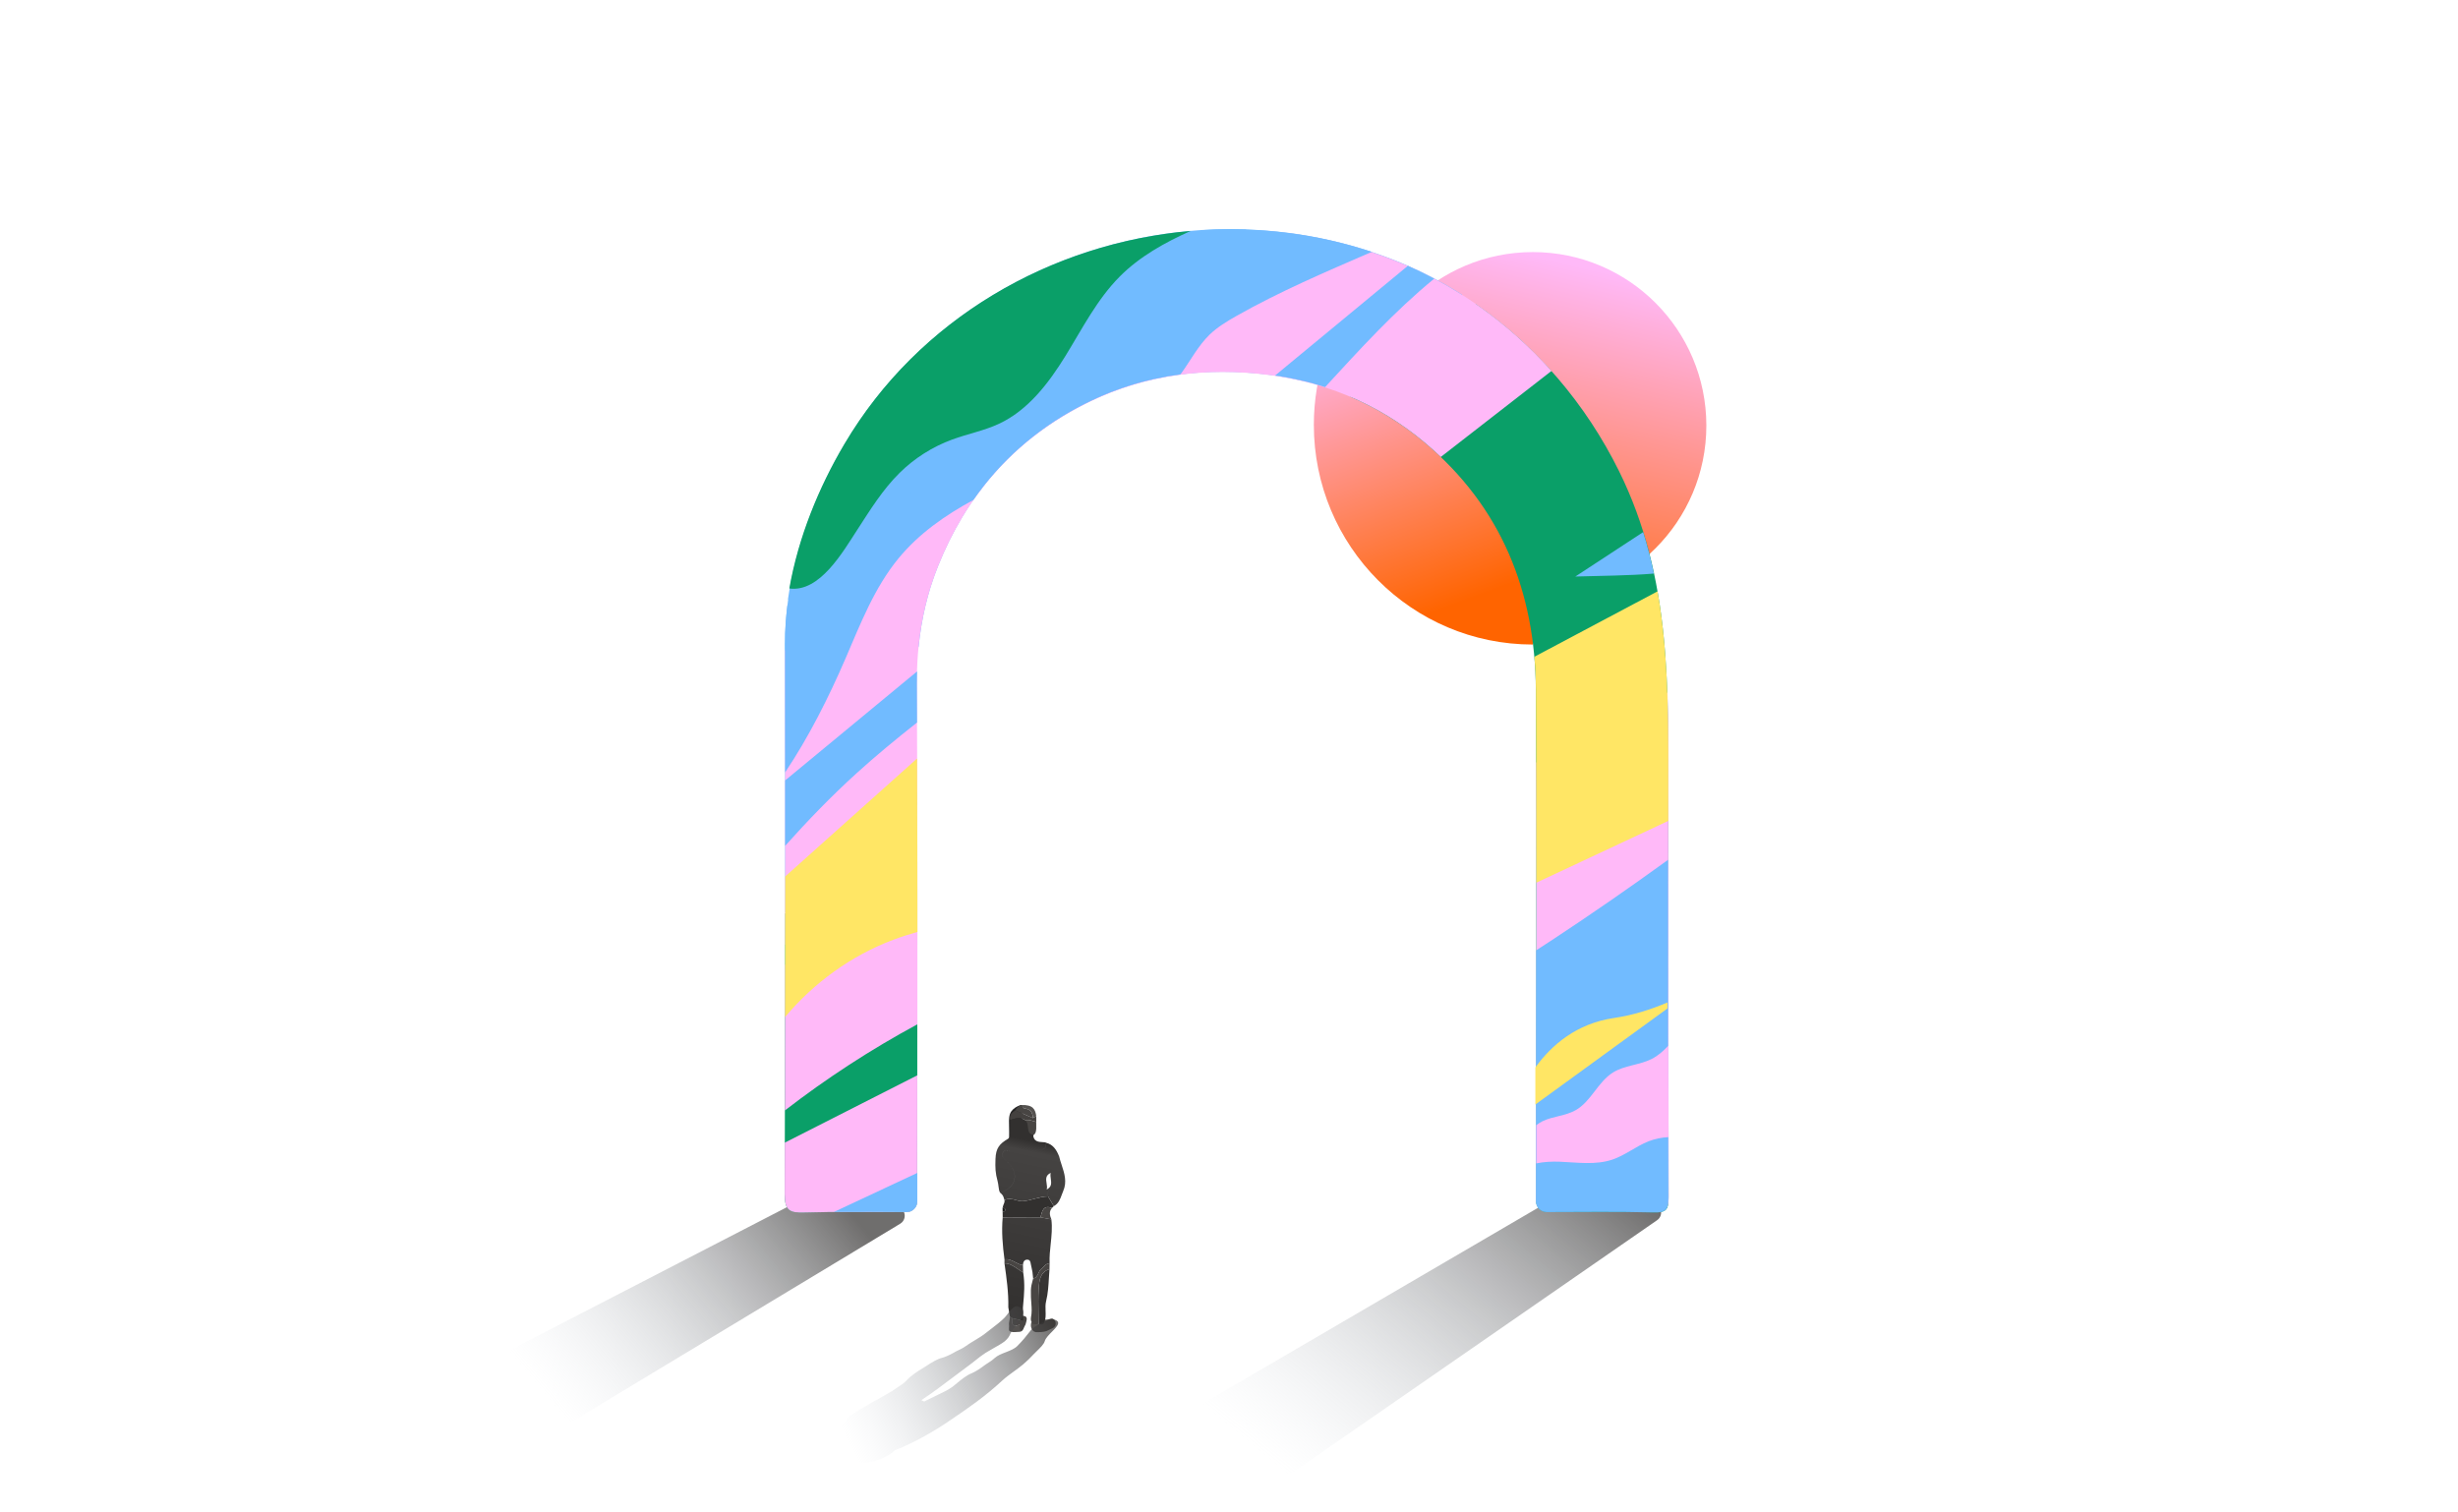 <svg width="260" height="160" viewBox="0 0 260 160" fill="none" xmlns="http://www.w3.org/2000/svg">
<g filter="url(#filter0_f_13488_17986)">
<circle cx="162.137" cy="45.022" r="18.355" fill="url(#paint0_linear_13488_17986)"/>
</g>
<path d="M138.975 44.944C138.975 57.779 149.346 68.184 162.138 68.184C162.138 48.606 149.766 35.261 143.58 31.036C140.688 34.914 138.975 39.729 138.975 44.944Z" fill="url(#paint1_linear_13488_17986)"/>
<path d="M106.994 117.538C106.708 117.927 106.72 118.433 106.733 118.901C106.747 119.454 106.749 120.009 106.739 120.562C107.207 120.25 107.51 119.774 107.758 119.292C107.871 119.069 107.976 118.84 108.041 118.601C108.104 118.362 108.126 118.115 108.141 117.87C108.155 117.647 108.163 117.424 108.167 117.199C108.169 117.035 108.167 116.845 107.934 116.914C107.585 117.017 107.201 117.256 106.996 117.538H106.994Z" fill="#252525"/>
<path d="M106.254 126.971C106.919 126.574 107.545 127.125 108.233 127.064C109.139 126.985 109.957 126.57 110.857 126.568C111.061 126.91 111.266 127.255 111.469 127.597L111.274 127.788C110.314 127.435 110.237 128.171 110.057 128.78C108.726 128.784 107.393 128.79 106.062 128.794C106.06 128.592 106.058 128.389 106.054 128.187C106.185 128.166 106.337 128.146 106.333 127.98C106.329 127.814 106.175 127.8 106.045 127.78C106.153 127.293 106.293 127.269 106.252 126.971H106.254Z" fill="#32302F"/>
<path d="M108.432 118.492C107.907 118.122 107.378 118.316 106.852 118.486C106.702 117.966 107.046 117.708 107.401 117.457C108.014 117.731 108.63 118.002 109.244 118.276C109.366 118.213 109.489 118.148 109.611 118.085C109.611 118.286 109.611 118.486 109.611 118.687C109.22 118.6 108.847 118.405 108.43 118.492H108.432Z" fill="#44413F"/>
<path fill-rule="evenodd" clip-rule="evenodd" d="M108.508 117.286C109.043 117.385 109.264 117.75 109.246 118.278L109.248 118.276C109.309 118.245 109.37 118.213 109.431 118.181C109.493 118.149 109.554 118.117 109.615 118.086C109.519 117.342 109.248 116.85 108.03 116.899C108.061 117.191 108.261 117.239 108.508 117.286ZM108.255 140.123C108.253 140.152 108.252 140.183 108.251 140.213C108.237 140.523 108.222 140.871 107.833 140.893C107.773 140.896 107.715 140.9 107.66 140.903H107.66C107.226 140.929 106.967 140.945 106.796 140.816C106.702 140.745 106.719 140.567 106.733 140.417C106.739 140.347 106.745 140.283 106.739 140.238C106.71 140.01 106.739 139.867 106.772 139.706C106.796 139.593 106.821 139.47 106.829 139.302C106.92 139.355 107.011 139.408 107.102 139.462C106.933 140.38 107.345 140.276 107.757 140.171C107.941 140.124 108.124 140.077 108.257 140.121L108.255 140.123ZM109.115 139.851C109.213 139.848 109.351 139.907 109.488 139.966L109.488 139.966C109.625 140.024 109.762 140.083 109.861 140.08C110.094 140.117 110.379 139.869 110.519 139.6C110.537 139.601 110.553 139.601 110.568 139.602C110.616 139.604 110.651 139.605 110.686 139.604C110.775 139.6 110.864 139.579 111.183 139.503L111.208 139.497C111.208 139.504 111.245 139.501 111.282 139.498C111.316 139.495 111.35 139.492 111.358 139.497C111.769 139.718 111.779 140.295 111.36 140.495C111.29 140.529 111.218 140.563 111.146 140.597L111.146 140.597C111.006 140.664 110.861 140.733 110.71 140.807C110.385 140.931 109.83 140.935 109.687 140.931C109.131 140.955 108.927 140.293 109.113 139.853L109.115 139.851Z" fill="#555250"/>
<path fill-rule="evenodd" clip-rule="evenodd" d="M109.241 118.278L109.243 118.279H109.241L109.241 118.278ZM108.504 117.286C109.04 117.385 109.259 117.752 109.241 118.278C108.935 118.141 108.628 118.006 108.322 117.87L108.321 117.87L108.321 117.87C108.014 117.733 107.706 117.597 107.4 117.46C107.558 117.215 107.724 116.98 108.026 116.899C108.056 117.191 108.256 117.24 108.504 117.286ZM111.012 134.256C109.986 134.587 109.926 135.498 109.873 136.317L109.87 136.371C109.812 137.244 109.829 138.121 109.846 138.998C109.853 139.359 109.86 139.72 109.861 140.081L109.272 140.099C109.108 139.886 108.996 139.667 109.053 139.378C109.161 138.82 109.129 138.386 109.09 137.86C109.061 137.476 109.029 137.042 109.045 136.475C109.057 136.099 109.141 135.785 109.228 135.458C109.246 135.39 109.264 135.321 109.282 135.251C109.616 135.191 109.728 134.942 109.84 134.692C109.917 134.519 109.995 134.346 110.145 134.234C110.233 134.169 110.311 134.089 110.389 134.009C110.563 133.83 110.737 133.652 111.024 133.636L111.012 134.256ZM108.145 140.74C108.252 140.595 108.28 140.526 108.318 140.436C108.35 140.362 108.387 140.272 108.479 140.112C108.51 140.058 108.623 139.555 108.609 139.499L108.603 139.479C108.59 139.428 108.565 139.336 108.53 139.308C108.413 139.218 108.335 139.209 108.171 139.191L108.167 139.191C108.143 139.189 108.117 139.187 108.096 139.197C108.082 139.204 108.074 139.216 108.066 139.228L108.064 139.231C107.986 139.362 107.937 139.499 107.905 139.639L107.099 139.464V139.466C106.929 140.384 107.341 140.279 107.754 140.174C107.788 140.166 107.823 140.157 107.857 140.149C107.856 140.229 107.859 140.309 107.861 140.388C107.865 140.507 107.876 140.637 107.973 140.732C108.011 140.771 108.09 140.763 108.145 140.74ZM110.111 128.591L110.111 128.591C110.261 128.032 110.412 127.473 111.275 127.789C110.935 128.176 111.044 128.587 111.212 129L110.058 128.782C110.076 128.719 110.093 128.655 110.111 128.591L110.111 128.591L110.111 128.591ZM109.293 118.601C109.014 118.517 108.734 118.432 108.43 118.495L108.428 118.493C108.594 120.059 109.004 120.326 109.307 120.097C109.544 119.919 109.579 119.765 109.611 119.403V118.689C109.504 118.666 109.398 118.633 109.293 118.601ZM107.717 134.284L107.717 134.284C107.267 133.972 106.773 133.63 106.248 133.648C106.248 133.511 106.25 133.371 106.252 133.233C106.686 133.158 107.04 133.345 107.393 133.532C107.653 133.67 107.913 133.807 108.205 133.841C108.207 133.906 108.21 133.973 108.214 134.043C108.222 134.21 108.231 134.395 108.231 134.617C108.067 134.527 107.895 134.408 107.717 134.284Z" fill="#484543"/>
<path d="M106.045 127.779C106.175 127.799 106.331 127.816 106.333 127.98C106.337 128.146 106.185 128.168 106.054 128.186C106.051 128.051 106.047 127.913 106.045 127.777V127.779Z" fill="#1E1E1E"/>
<path fill-rule="evenodd" clip-rule="evenodd" d="M106.767 120.344C106.843 120.24 106.834 120.095 106.825 119.955V119.955V119.955V119.955V119.955V119.955C106.821 119.903 106.818 119.853 106.819 119.805L106.85 118.486L106.923 118.463C107.426 118.301 107.93 118.139 108.43 118.492C108.668 118.66 108.701 118.958 108.733 119.248C108.774 119.621 108.814 119.981 109.287 120.032C109.307 120.774 109.868 120.803 110.282 120.825C110.444 120.833 110.583 120.84 110.658 120.889L110.658 120.906C110.652 121.386 110.65 121.576 109.923 121.647L109.713 121.667C108.888 121.746 108.078 121.824 107.258 121.762C108.08 121.824 108.891 121.746 109.717 121.667C109.787 121.66 109.857 121.653 109.927 121.647C110.654 121.577 110.656 121.386 110.662 120.906C110.662 120.9 110.662 120.895 110.662 120.889C111.412 121.086 111.764 121.661 112.026 122.323L112.028 122.319C112.099 122.623 112.198 122.924 112.296 123.225C112.591 124.125 112.885 125.026 112.463 126C112.409 126.125 112.362 126.255 112.314 126.385C112.143 126.855 111.97 127.33 111.471 127.595C111.268 127.252 111.063 126.908 110.859 126.565C110.861 126.429 110.862 126.292 110.864 126.155C110.865 126.019 110.867 125.882 110.869 125.745C111.257 125.471 111.204 125.089 111.151 124.707C111.121 124.491 111.091 124.275 111.14 124.078C110.572 124.343 110.639 124.763 110.706 125.182C110.743 125.409 110.779 125.636 110.715 125.838C110.772 125.81 110.822 125.779 110.867 125.747C110.865 125.884 110.863 126.021 110.862 126.157C110.86 126.294 110.859 126.431 110.857 126.568C110.364 126.569 109.896 126.694 109.425 126.819C109.035 126.923 108.643 127.028 108.233 127.064C107.96 127.088 107.697 127.016 107.438 126.945C107.042 126.837 106.655 126.731 106.254 126.971C106.226 126.899 106.208 126.833 106.191 126.771C106.139 126.58 106.093 126.415 105.79 126.172C107.51 125.646 107.861 124.116 106.532 122.893C106.501 122.864 106.469 122.836 106.437 122.808C106.189 122.588 105.946 122.372 106.06 121.991C106.145 121.7 106.365 121.71 106.584 121.72C106.666 121.724 106.748 121.728 106.822 121.716C106.821 121.716 106.82 121.716 106.819 121.715L106.819 121.714C106.745 121.726 106.663 121.722 106.581 121.718C106.362 121.708 106.142 121.697 106.057 121.989C105.943 122.37 106.186 122.585 106.434 122.806L106.435 122.806L106.435 122.806L106.435 122.806C106.466 122.834 106.498 122.862 106.529 122.891C107.858 124.114 107.507 125.644 105.787 126.17C105.688 126.041 105.655 125.781 105.619 125.506C105.596 125.325 105.572 125.137 105.528 124.975C105.281 124.063 105.267 123.561 105.299 122.613C105.337 121.45 105.726 121.005 106.61 120.48L106.61 120.481L106.767 120.344ZM109.282 135.252C109.239 134.637 109.19 134.424 109.127 134.15C109.099 134.033 109.07 133.905 109.037 133.729C109.033 133.711 109.03 133.691 109.027 133.672L109.027 133.672C108.993 133.476 108.952 133.239 108.615 133.259C108.312 133.277 108.216 133.553 108.204 133.838C107.912 133.805 107.653 133.668 107.393 133.53C107.039 133.343 106.686 133.156 106.251 133.231C106.053 131.758 105.929 130.281 106.061 128.792C106.725 128.79 107.39 128.788 108.054 128.785H108.055H108.055H108.055H108.055L108.058 128.785C108.724 128.783 109.39 128.78 110.056 128.778L111.21 128.997C111.321 129.866 111.231 130.728 111.14 131.589C111.068 132.27 110.996 132.95 111.024 133.634C110.736 133.649 110.561 133.829 110.386 134.008C110.309 134.087 110.232 134.166 110.145 134.231C109.995 134.344 109.917 134.517 109.84 134.689C109.727 134.939 109.616 135.188 109.282 135.248V135.252ZM108.217 138.999C108.213 138.763 108.208 138.527 108.203 138.292H108.205C108.213 138.194 108.222 138.098 108.23 138.004C108.334 136.849 108.422 135.875 108.233 134.617C108.069 134.527 107.897 134.408 107.719 134.284C107.268 133.972 106.774 133.63 106.25 133.649L106.256 133.69C106.472 135.217 106.689 136.743 106.657 138.291H106.655L106.74 138.797L106.826 139.303C106.917 139.358 107.008 139.411 107.099 139.463V139.461C107.419 139.532 107.74 139.601 108.061 139.67L108.231 139.707C108.226 139.471 108.222 139.235 108.217 138.999ZM111.013 134.258L111.013 134.256V134.258L111.013 134.258ZM111.013 134.258C110.987 134.566 110.969 134.875 110.951 135.183C110.903 136.012 110.855 136.841 110.654 137.655C110.572 137.987 110.585 138.326 110.597 138.666C110.613 139.08 110.628 139.493 110.472 139.894C110.336 140.156 110.11 140.121 109.881 140.085L109.862 140.082C109.861 139.708 109.854 139.335 109.847 138.961V138.961V138.961C109.83 138.096 109.814 137.233 109.87 136.373L109.874 136.318C109.927 135.499 109.987 134.589 111.013 134.258Z" fill="url(#paint2_linear_13488_17986)"/>
<g filter="url(#filter1_f_13488_17986)">
<path d="M50 144.867L83.433 127.604H94.697C95.71 127.604 96.081 128.937 95.213 129.461L54.807 153.826L50 144.867Z" fill="url(#paint3_linear_13488_17986)"/>
</g>
<g filter="url(#filter2_f_13488_17986)">
<path d="M116.211 154.918L162.973 127.604L174.68 127.265C175.675 127.236 176.096 128.52 175.278 129.086L135.44 156.667L116.211 154.918Z" fill="url(#paint4_linear_13488_17986)"/>
</g>
<path d="M83.001 126.307C83.001 128.03 83.482 128.311 85.048 128.268C88.658 128.159 92.272 128.216 95.886 128.226C96.51 128.226 97.02 127.721 97.02 127.092C97.02 112.668 97.053 98.245 97.02 83.821L83.348 96.311C83.253 96.421 83.148 96.526 83.053 96.64C83.053 106.53 83.029 116.426 83.001 126.316V126.307Z" fill="#0A9F68"/>
<path d="M176.462 85.287C176.462 72.958 176.867 61.182 171.253 49.829C167.753 42.753 162.524 36.606 156.076 32.148C154.191 33.563 152.157 34.801 150.053 35.853C149.667 36.044 149.281 36.234 148.891 36.415L142.815 41.968C145.638 43.167 148.272 44.786 150.715 46.834C158.805 53.629 162.405 62.615 162.457 73.01C162.553 91.034 162.486 109.063 162.486 127.087C162.486 127.71 162.996 128.225 163.624 128.22C167.396 128.21 171.167 128.163 174.934 128.258C176.238 128.291 176.5 127.991 176.5 126.691C176.467 112.887 176.462 99.082 176.462 85.277V85.287Z" fill="#0A9F68"/>
<path d="M147.405 27.487C142.353 25.506 137.067 24.463 131.781 24.291C131.791 24.282 131.8 24.273 131.81 24.263C114.991 23.696 98.234 31.949 89.358 46.963C86.439 51.896 84.162 57.634 83.343 63.43C83.353 63.42 83.362 63.411 83.372 63.401C83.153 64.949 83.024 66.496 83.029 68.039C83.048 77.549 83.058 87.058 83.053 96.568L83.348 96.296C87.148 91.896 89.715 86.325 91.905 80.858C93.572 76.696 95.153 72.42 97.167 68.415C97.462 65.496 98.105 62.668 99.215 59.892C102.162 52.501 107.067 46.801 114.086 43.068C120.005 39.911 126.329 38.853 133.067 39.511C134.71 39.672 136.305 39.939 137.853 40.311C141.648 39.287 145.372 38.068 148.924 36.411L154.658 31.177C152.377 29.73 149.953 28.491 147.41 27.487H147.4H147.405Z" fill="#71BBFF"/>
<path d="M83.035 68.816C83.058 79.197 83.063 89.573 83.054 99.954C83.801 99.373 84.558 98.811 85.32 98.254C89.106 95.501 93.035 92.973 97.035 90.558C97.025 84.496 97.016 78.439 96.982 72.377C96.959 68.039 97.62 63.93 99.22 59.92C102.168 52.53 107.073 46.83 114.092 43.096C120.011 39.939 126.335 38.882 133.073 39.539C139.773 40.192 145.673 42.592 150.749 46.854C151.325 47.339 151.878 47.835 152.406 48.339L164.116 39.239C159.544 34.13 153.873 30.039 147.416 27.511C143.03 25.787 138.458 24.782 133.873 24.435L83.035 68.816Z" fill="#FFB9F8"/>
<path d="M83.025 117.472C87.439 114.058 92.134 111.01 97.039 108.358V91.196L83.053 102.063C83.053 107.196 83.034 112.339 83.025 117.472Z" fill="#FFB9F8"/>
<path d="M176.373 73.264L165.292 78.892C164.359 79.478 163.425 80.073 162.497 80.673C162.545 96.088 162.497 111.507 162.497 126.921C162.497 127.545 163.006 128.059 163.635 128.054C167.406 128.045 171.178 127.997 174.945 128.092C176.249 128.126 176.511 127.826 176.511 126.526C176.478 112.721 176.473 98.916 176.473 85.111C176.473 81.102 176.516 77.154 176.383 73.259L176.373 73.264Z" fill="#FFB9F8"/>
<path d="M83.01 120.881C83.01 122.691 83.01 124.5 83.001 126.31C83.001 128.034 83.482 128.315 85.048 128.272C88.658 128.162 92.272 128.219 95.886 128.229C96.51 128.229 97.02 127.719 97.02 127.096C97.02 122.653 97.02 118.2 97.029 113.758L83.01 120.881Z" fill="#FFB9F8"/>
<path d="M140.163 40.953C143.868 36.92 147.554 32.877 151.711 29.477C150.797 28.991 149.873 28.543 148.921 28.12L134.878 39.724C136.702 40.001 138.468 40.401 140.163 40.953Z" fill="#71BBFF"/>
<path d="M90.619 81.787C92.676 79.92 94.824 78.153 97.005 76.434C97.005 75.053 96.995 73.668 96.99 72.287C96.99 71.863 97 71.444 97.009 71.025L83.052 82.558C83.052 84.868 83.052 87.168 83.052 89.477C85.448 86.796 87.948 84.211 90.614 81.792L90.619 81.787Z" fill="#71BBFF"/>
<path d="M176.463 85.277C176.463 77.496 176.625 69.934 175.33 62.558L162.302 69.477C162.402 70.634 162.459 71.81 162.463 73.005C162.497 79.796 162.511 86.581 162.511 93.377L176.463 86.843V85.277Z" fill="#FFE665"/>
<path d="M174.943 60.672C174.634 59.205 174.262 57.743 173.81 56.291L166.634 60.991C169.405 60.905 172.191 60.905 174.943 60.677V60.672Z" fill="#71BBFF"/>
<path d="M88.21 128.214C90.772 128.191 93.338 128.214 95.896 128.229C96.519 128.229 97.029 127.724 97.029 127.095V124.081L88.205 128.214H88.21Z" fill="#71BBFF"/>
<path d="M163.973 99.572C163.477 99.896 162.987 100.22 162.487 100.539C162.487 109.391 162.463 118.239 162.463 127.091C162.463 127.715 162.973 128.229 163.601 128.225C167.373 128.215 171.144 128.168 174.911 128.263C176.215 128.296 176.477 127.996 176.477 126.696C176.449 114.782 176.444 102.872 176.444 90.958C172.358 93.92 168.201 96.796 163.982 99.567L163.973 99.572Z" fill="#71BBFF"/>
<path d="M83.038 107.597C86.085 103.959 90.047 101.088 94.49 99.416C95.328 99.102 96.181 98.831 97.043 98.588C97.043 92.473 97.033 86.359 97.009 80.24L83.057 92.721C83.057 97.683 83.047 102.635 83.043 107.597H83.038Z" fill="#FFE665"/>
<path d="M83.038 68.024C83.047 72.582 83.047 77.143 83.052 81.705C85.567 77.934 87.647 73.8 89.424 69.686C91.014 65.996 92.49 62.167 95.047 59.062C97.205 56.439 99.962 54.52 102.966 52.886C105.8 48.82 109.486 45.515 114.1 43.058C117.547 41.224 121.138 40.1 124.857 39.61C124.909 39.539 124.962 39.477 125.014 39.405C125.976 38.058 126.752 36.562 127.943 35.405C128.776 34.6 129.781 33.996 130.79 33.424C135.386 30.82 140.257 28.748 145.109 26.643C139.324 24.715 133.286 23.982 127.338 24.334C121.909 32.029 114.838 38.553 106.728 43.339C106.062 43.734 105.381 44.11 104.7 44.486L83.285 64.067C83.124 65.386 83.043 66.705 83.043 68.024H83.038Z" fill="#71BBFF"/>
<path d="M162.405 112.916V116.845L176.381 106.683V106.049C174.605 106.806 172.695 107.406 170.724 107.692C166.757 108.273 164.119 110.559 162.409 112.916H162.4H162.405Z" fill="#FFE665"/>
<path d="M176.477 110.616C175.953 111.183 175.377 111.692 174.691 112.035C173.401 112.683 171.843 112.692 170.624 113.454C169.02 114.445 168.31 116.516 166.667 117.445C165.601 118.049 164.296 118.078 163.186 118.602C162.991 118.692 162.758 118.84 162.505 119.025V123.073C163.31 122.906 164.153 122.864 165.005 122.897C166.872 122.973 168.796 123.268 170.563 122.668C171.91 122.211 173.043 121.264 174.367 120.74C175.043 120.473 175.767 120.33 176.491 120.292C176.491 117.064 176.482 113.835 176.477 110.606V110.616Z" fill="#FFB9F8"/>
<path d="M125.954 24.43C111.182 25.701 97.163 33.692 89.316 46.973C86.592 51.568 84.435 56.868 83.492 62.254C86.716 62.697 89.163 58.368 90.687 56.035C92.049 53.94 93.368 51.787 95.163 50.02C96.735 48.468 98.644 47.259 100.72 46.497C102.354 45.897 104.087 45.568 105.663 44.835C108.744 43.397 110.916 40.549 112.701 37.654C114.482 34.759 116.044 31.668 118.444 29.254C120.563 27.125 123.201 25.663 125.958 24.425L125.954 24.43Z" fill="#0A9F68"/>
<g filter="url(#filter3_f_13488_17986)">
<path fill-rule="evenodd" clip-rule="evenodd" d="M106.26 139.393C106.362 139.29 106.469 139.15 106.583 139.001C106.863 138.635 107.183 138.215 107.572 138.165C108.814 138.578 108.129 139.414 107.502 140.18L107.502 140.18C107.253 140.484 107.013 140.777 106.906 141.028C106.727 141.447 106.597 141.614 106.26 141.905C106.049 142.087 105.476 142.411 104.979 142.691C104.681 142.86 104.41 143.013 104.261 143.11C103.815 143.403 103.506 143.65 103.174 143.915L103.174 143.915C102.94 144.102 102.695 144.297 102.382 144.524C101.911 144.867 101.407 145.249 100.879 145.648L100.879 145.648L100.879 145.648C99.799 146.465 98.625 147.354 97.454 148.122C97.525 148.151 97.632 148.2 97.759 148.265C97.864 148.211 97.976 148.155 98.096 148.095C98.348 147.969 98.618 147.839 98.887 147.71L98.888 147.71L98.888 147.71C99.634 147.352 100.379 146.994 100.752 146.706C100.903 146.59 101.058 146.461 101.217 146.329C101.704 145.926 102.23 145.489 102.784 145.273C103.096 145.151 103.704 144.767 103.958 144.567C104.13 144.432 104.307 144.318 104.482 144.204L104.482 144.204C104.725 144.047 104.966 143.891 105.193 143.681C105.508 143.389 105.952 143.218 106.394 143.048C106.855 142.87 107.313 142.693 107.62 142.381C108.221 141.767 108.481 141.436 108.977 140.804L109.048 140.714C109.368 140.307 110.626 139.68 111.189 139.524C112.418 139.72 111.884 140.261 111.28 140.872C110.952 141.205 110.603 141.558 110.507 141.888C110.412 142.215 110.007 142.605 109.676 142.924L109.676 142.924C109.559 143.037 109.451 143.141 109.369 143.23C109.038 143.592 108.605 144.014 108.228 144.332C107.911 144.6 107.58 144.839 107.249 145.078C106.822 145.387 106.395 145.696 105.992 146.069C104.236 147.697 102.458 148.938 100.212 150.45C97.87 152.027 95.703 153.033 94.668 153.41C94.474 153.599 94.27 153.776 94.039 153.898C93.968 153.935 93.899 153.972 93.832 154.008C93.542 154.164 93.271 154.309 92.936 154.419C92.882 154.437 92.828 154.454 92.773 154.471C92.645 154.511 92.516 154.551 92.397 154.599C92.315 154.633 92.219 154.636 92.123 154.64C92.029 154.644 91.936 154.647 91.859 154.679C91.005 155.027 89.907 154.211 89.433 153.651C89.353 153.556 89.2 153.418 89.025 153.261C88.619 152.894 88.095 152.42 88.095 152.143C88.095 151.921 88.212 151.812 88.342 151.689C88.421 151.616 88.504 151.538 88.57 151.429C88.755 151.123 88.988 150.875 89.224 150.624C89.333 150.508 89.442 150.392 89.547 150.27C89.534 150.232 89.524 150.193 89.519 150.153C89.487 149.907 91.83 148.594 93.254 147.795C93.806 147.486 94.219 147.254 94.306 147.19C94.473 147.067 94.66 146.948 94.851 146.826C95.237 146.579 95.638 146.324 95.92 146.005C96.308 145.567 97.055 145.068 97.581 144.755C97.737 144.662 97.899 144.557 98.066 144.45L98.066 144.45C98.574 144.122 99.124 143.768 99.67 143.636C99.979 143.561 100.598 143.27 100.862 143.11C101.041 143.001 101.221 142.915 101.4 142.828L101.4 142.828C101.648 142.709 101.894 142.59 102.134 142.415C102.44 142.193 102.77 141.995 103.099 141.797C103.504 141.555 103.907 141.313 104.261 141.028C104.467 140.862 104.677 140.702 104.887 140.541L104.888 140.541C105.366 140.177 105.843 139.813 106.26 139.393Z" fill="url(#paint5_linear_13488_17986)"/>
</g>
<defs>
<filter id="filter0_f_13488_17986" x="119.782" y="2.667" width="84.71" height="84.71" filterUnits="userSpaceOnUse" color-interpolation-filters="sRGB">
<feFlood flood-opacity="0" result="BackgroundImageFix"/>
<feBlend mode="normal" in="SourceGraphic" in2="BackgroundImageFix" result="shape"/>
<feGaussianBlur stdDeviation="12" result="effect1_foregroundBlur_13488_17986"/>
</filter>
<filter id="filter1_f_13488_17986" x="48" y="125.604" width="49.699" height="30.222" filterUnits="userSpaceOnUse" color-interpolation-filters="sRGB">
<feFlood flood-opacity="0" result="BackgroundImageFix"/>
<feBlend mode="normal" in="SourceGraphic" in2="BackgroundImageFix" result="shape"/>
<feGaussianBlur stdDeviation="1" result="effect1_foregroundBlur_13488_17986"/>
</filter>
<filter id="filter2_f_13488_17986" x="114.211" y="125.264" width="63.5" height="33.402" filterUnits="userSpaceOnUse" color-interpolation-filters="sRGB">
<feFlood flood-opacity="0" result="BackgroundImageFix"/>
<feBlend mode="normal" in="SourceGraphic" in2="BackgroundImageFix" result="shape"/>
<feGaussianBlur stdDeviation="1" result="effect1_foregroundBlur_13488_17986"/>
</filter>
<filter id="filter3_f_13488_17986" x="86.095" y="136.165" width="27.837" height="20.598" filterUnits="userSpaceOnUse" color-interpolation-filters="sRGB">
<feFlood flood-opacity="0" result="BackgroundImageFix"/>
<feBlend mode="normal" in="SourceGraphic" in2="BackgroundImageFix" result="shape"/>
<feGaussianBlur stdDeviation="1" result="effect1_foregroundBlur_13488_17986"/>
</filter>
<linearGradient id="paint0_linear_13488_17986" x1="165.953" y1="69.762" x2="175.238" y2="30" gradientUnits="userSpaceOnUse">
<stop stop-color="#FF6400"/>
<stop offset="1" stop-color="#FFB9F8"/>
</linearGradient>
<linearGradient id="paint1_linear_13488_17986" x1="139.048" y1="34.286" x2="150.476" y2="65.238" gradientUnits="userSpaceOnUse">
<stop stop-color="#FFB9F8"/>
<stop offset="1" stop-color="#FF6400"/>
</linearGradient>
<linearGradient id="paint2_linear_13488_17986" x1="110.968" y1="121.047" x2="107.253" y2="139.402" gradientUnits="userSpaceOnUse">
<stop stop-color="#32302F"/>
<stop offset="0.062" stop-color="#454342"/>
<stop offset="1" stop-color="#32302F"/>
</linearGradient>
<linearGradient id="paint3_linear_13488_17986" x1="89.551" y1="127.823" x2="61.009" y2="151.609" gradientUnits="userSpaceOnUse">
<stop stop-color="#32302F" stop-opacity="0.7"/>
<stop offset="1" stop-color="#C9D1DB" stop-opacity="0"/>
</linearGradient>
<linearGradient id="paint4_linear_13488_17986" x1="171.714" y1="125.2" x2="142.264" y2="161.015" gradientUnits="userSpaceOnUse">
<stop stop-color="#32302F" stop-opacity="0.7"/>
<stop offset="1" stop-color="#C9D1DB" stop-opacity="0"/>
</linearGradient>
<linearGradient id="paint5_linear_13488_17986" x1="111.119" y1="139.048" x2="88.604" y2="150.485" gradientUnits="userSpaceOnUse">
<stop stop-color="#32302F" stop-opacity="0.7"/>
<stop offset="1" stop-color="#C9D1DB" stop-opacity="0"/>
</linearGradient>
</defs>
</svg>
